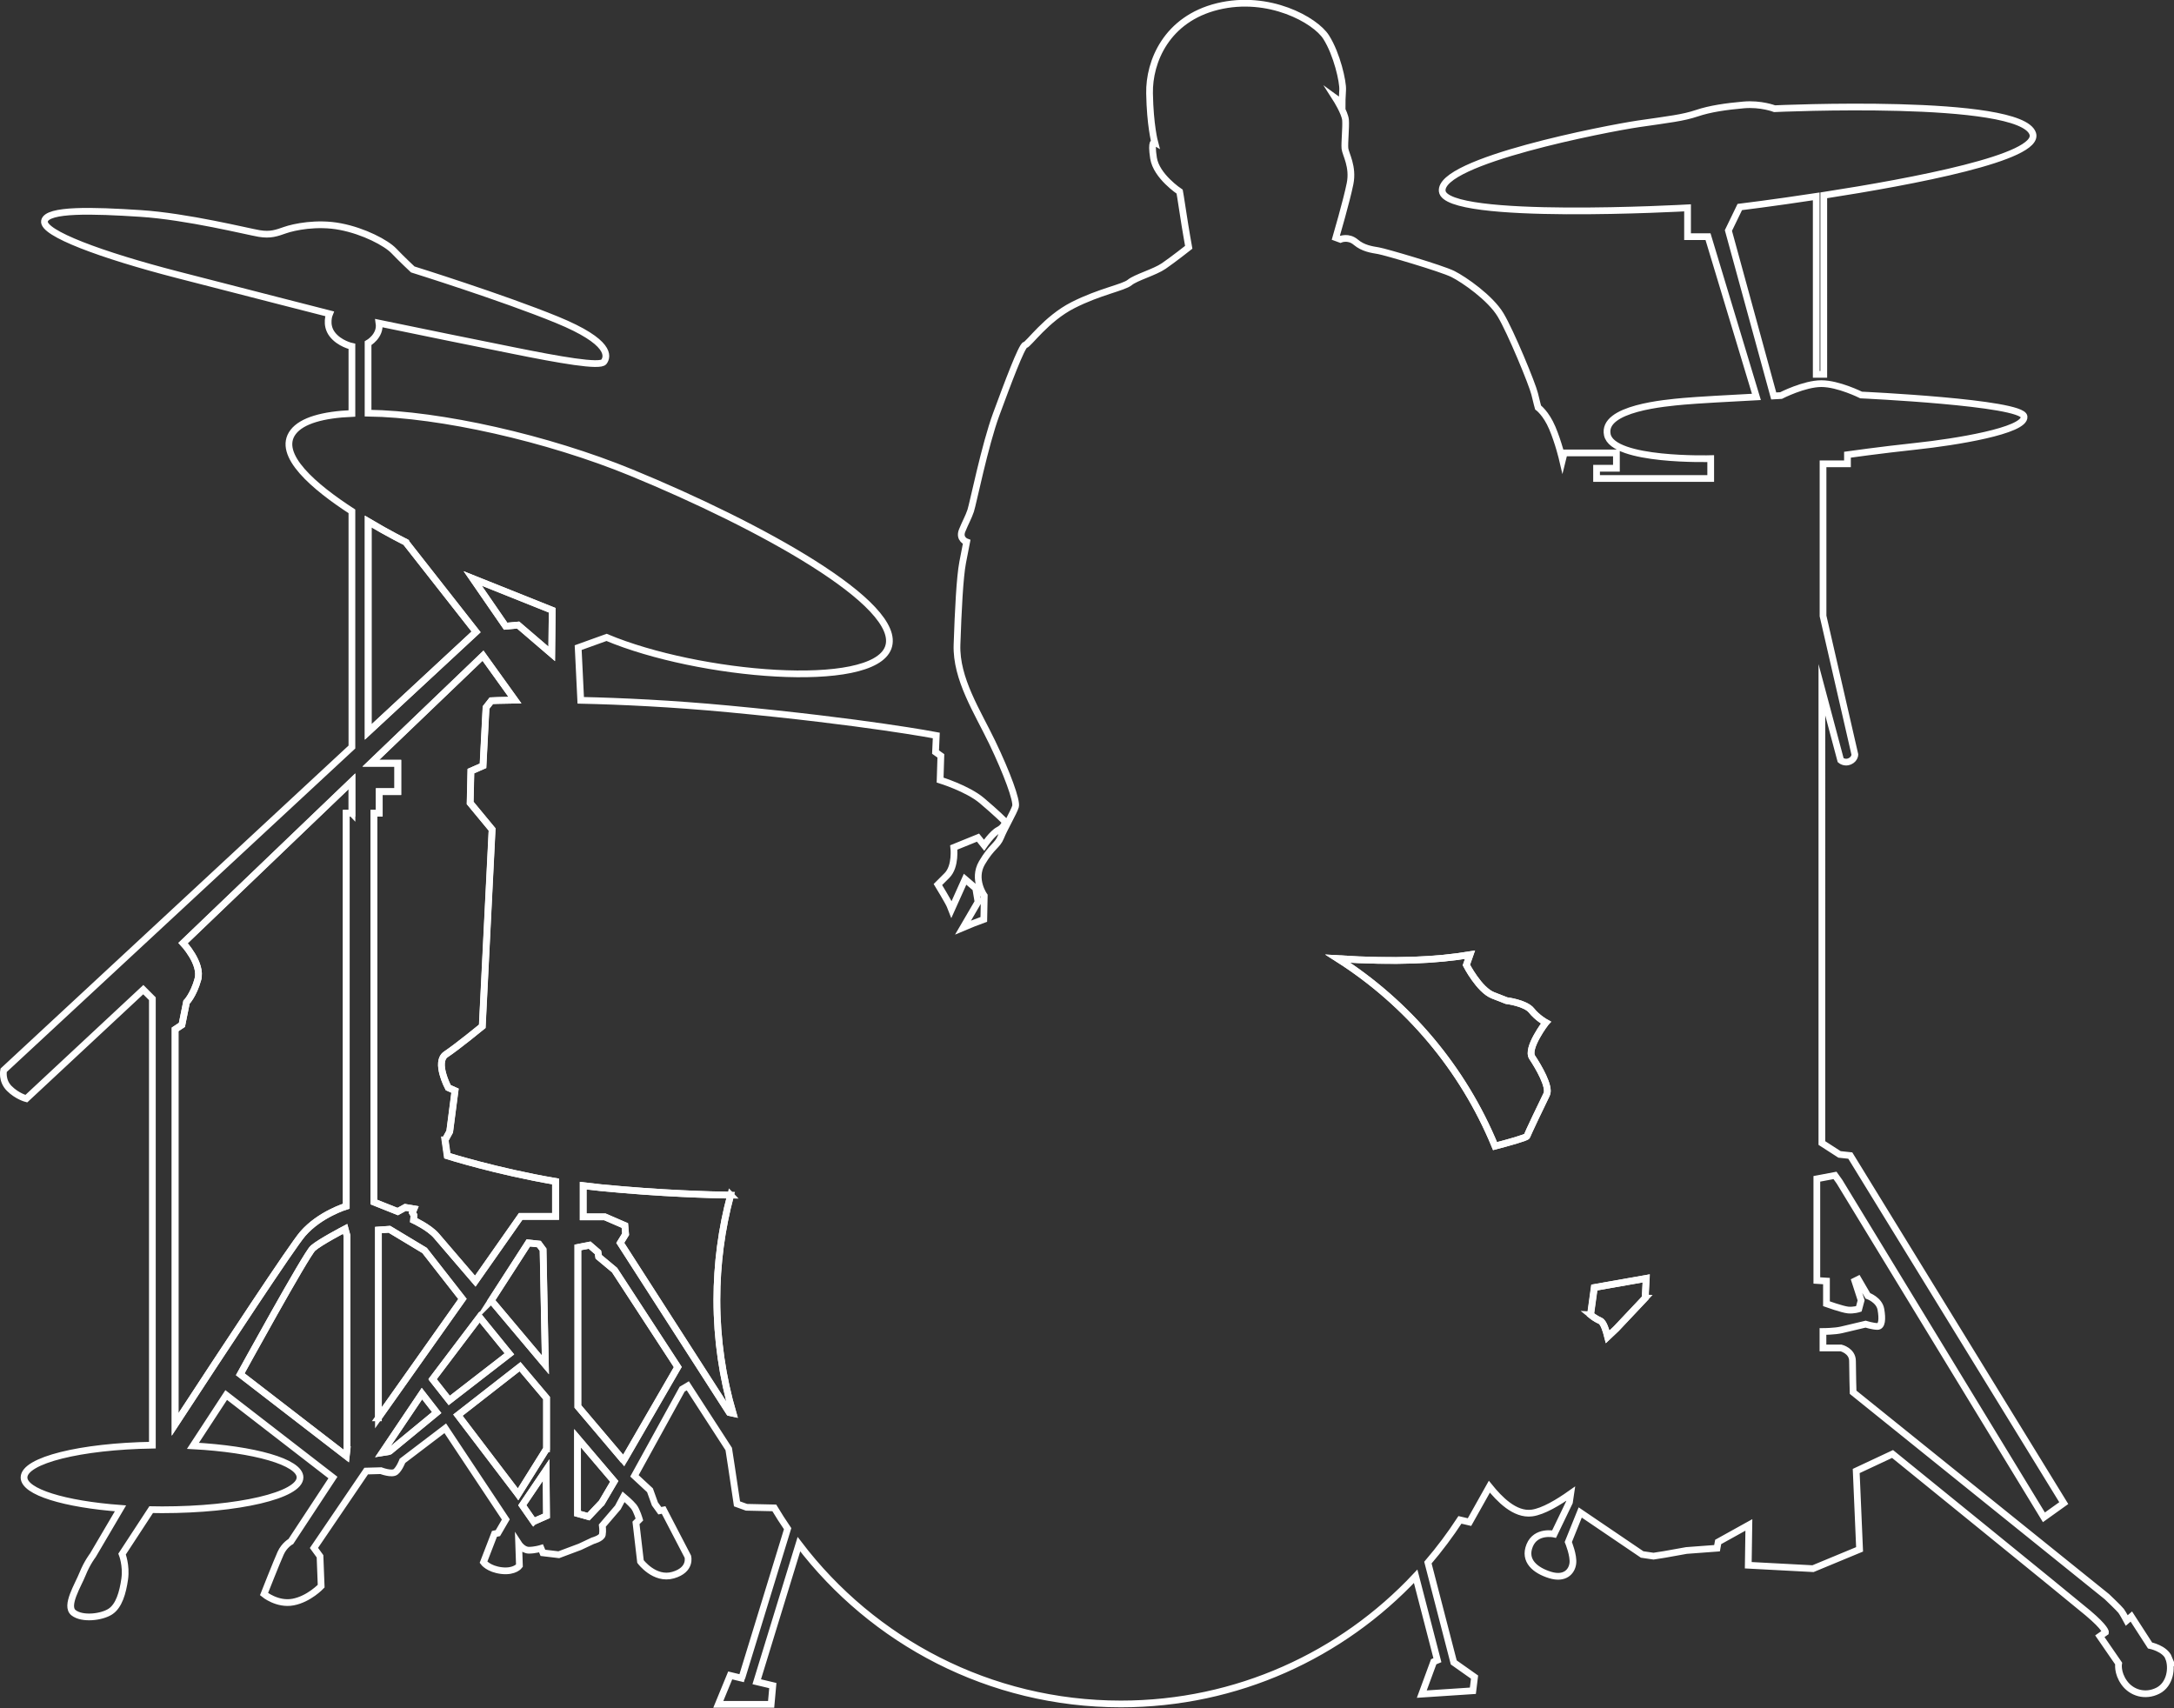 <?xml version="1.0" encoding="UTF-8"?><svg id="a" xmlns="http://www.w3.org/2000/svg" viewBox="0 0 323.03 253.77"><rect x="0" y="0" width="323.03" height="253.77" fill="#333333" stroke="none"/><defs><style>.b{fill:none;stroke:#fff;stroke-miterlimit:10;}</style></defs><polygon class="b" points="77.61 223.65 79.29 226.07 81.21 225.22 81.15 218.42 77.61 223.65"/><polygon class="b" points="71.25 195.69 64.27 204.92 66.75 208.07 75.69 201.15 71.25 195.69"/><polygon class="b" points="63.09 185.79 57.86 182.64 56.23 182.75 56.23 210.65 68.72 192.99 63.09 185.79"/><polygon class="b" points="80.7 185.68 80.08 184.84 78.51 184.67 72.99 193.22 81.04 202.78 80.7 185.68"/><polygon class="b" points="76.99 92.87 81.98 97.15 82.05 90.67 70.24 85.95 75.13 93.04 76.99 92.87"/><path class="b" d="M46.5,185.45c-1.01,.9-10.8,18.73-10.8,18.73l15.75,12.15,.11-.96v-31.78l-.28-1.01s-3.77,1.97-4.78,2.87Z"/><path class="b" d="M60.28,80.55s-2.48-1.22-5.57-3.06v31.27l16.03-14.87-10.46-13.33Z"/><path class="b" d="M29.4,145.52c-.67,2.36-1.69,3.38-1.69,3.38l-.68,3.37-1.01,.67v58.69c7.38-11.29,17.39-26.5,18.96-28.31,2.53-2.92,6.47-4.11,6.47-4.11v-58.39h.84v-4.75l-25.09,24.04s2.87,3.04,2.19,5.4Z"/><polygon class="b" points="56.79 215.83 57.86 215.66 64.89 209.87 62.7 207.05 56.79 215.83"/><path class="b" d="M236.34,195.35s.68,.56,1.46,.9c.46,.2,.85,1.41,1.09,2.37l1.28-1.21,4.3-4.56,.15-2.91-7.71,1.36-.56,4.05Z"/><polygon class="b" points="68.04 210.26 76.91 221.91 76.99 222.02 81.21 215.27 81.21 207.73 77.27 203.06 68.04 210.26"/><path class="b" d="M229.7,151.93s-1.24-.67-2.14-1.8c-.9-1.12-3.71-1.46-3.71-1.46l-2.02-.79c-2.03-.79-3.94-4.5-3.94-4.5l.54-1.53c-4.94,.82-11.01,1.12-19.63,.59,10.39,6.61,18.61,16.33,23.35,27.85,1.87-.49,4.66-1.26,4.74-1.48,.11-.34,2.36-5.06,2.92-6.19,.56-1.12-1.24-4.16-2.14-5.51-.9-1.35,2.02-5.17,2.02-5.17Z"/><polygon class="b" points="85.82 224.88 87.45 225.34 89.42 223.25 91.27 220.1 85.82 213.69 85.82 224.88"/><path class="b" d="M66.13,169.37l.68-1.24,.79-6.08-1.01-.45s-2.02-3.82-.34-4.95c1.69-1.12,5.4-4.16,5.4-4.16l1.46-29.25-3.26-3.94,.11-4.73,1.8-.79,.45-8.66,.79-1.01s1.25-.06,3.5-.09l-4.74-6.6-16.67,15.98h4.01v4.22h-2.76v3.21h-.79v57.77l3.54,1.41,1.12-.62,1.29,.22-.23,.56,.23,.39-.06,.73s2.31,1.07,3.38,2.31c1.07,1.24,5.79,6.75,5.79,6.75l6.75-9.62h5.17v-5.19c-8.8-1.5-16.09-3.81-16.09-3.81l-.34-2.36Z"/><polygon class="b" points="88.97 186.75 88.86 186.07 87.62 185 85.87 185.34 85.87 208.97 92.68 217.01 100.72 203.12 91.33 188.72 88.97 186.75"/><path class="b" d="M108.57,177.57c-2.92-.04-10.39-.24-19.27-1.11-.88-.09-1.77-.19-2.64-.3v4.63h3.21l2.98,1.29,.11,1.29-.79,1.29,16.2,25.2,.55,.12c-1.56-5.34-2.4-10.99-2.4-16.84,0-5.39,.71-10.61,2.04-15.58Z"/><path class="b" d="M322.26,246.34c-.59-1.43-2.79-1.86-2.79-1.86l-2.78-4.3-.68,.59s-.59-1.1-.84-1.43c-.25-.34-2.11-2.11-2.11-2.11l-37.71-30.37s-.09-3.12-.09-4.64-1.69-1.94-1.69-1.94h-2.7v-2.45s1.77,0,2.79-.25c1.01-.25,3.54-.84,3.54-.84,0,0,1.1,.34,1.77,.34s.76-1.1,.51-2.53c-.25-1.43-1.94-2.02-1.94-2.02l-1.43-2.45-.5,.25,.93,2.87-.34,1.27s-.76,.25-1.6,.17c-.84-.08-3.21-.93-3.21-.93v-3.37l-1.43-.09v-15.1l2.7-.51,.67,.94,30.37,49.86,2.95-2.11-31.72-51.64-1.6-.17-2.62-1.69V102.49l2.79,10.46s.59,.51,1.35,.17c.76-.34,.76-1.01,.76-1.01l-4.73-20.59v-22.61h3.63v-1.35s4.72-.67,10.29-1.27c5.57-.59,16.2-2.28,15.95-4.39-.25-2.11-24.21-3.21-24.21-3.21,0,0-3.37-1.69-5.91-1.69s-5.99,1.77-5.99,1.77c0,0-.41,.02-1.09,.06l-6.73-24.58,1.69-3.49s4.88-.59,11.36-1.58v26.44h1.12V29.02c13.28-2.06,32.23-5.63,31.05-9.16-1.8-5.4-38.36-3.71-38.36-3.71,0,0-2.03-.79-4.61-.56-2.58,.23-4.95,.56-6.97,1.24-2.02,.68-4.05,.9-8.66,1.57-4.61,.68-29.7,5.51-29.14,10.01,.56,4.5,36.45,2.47,36.45,2.47v4.28h3.04l7.19,23.81c-3.68,.19-9.04,.49-10.76,.65-2.7,.25-12.23,1.01-11.39,4.98,.84,3.97,15.36,3.54,15.36,3.54v2.95h-16.96v-1.52h2.95v-2.28h-7.76l-.25,1.01s-.59-2.53-1.52-4.72c-.93-2.19-2.11-3.04-2.11-3.04,0,0-.17-.59-.51-2.02-.34-1.43-3.54-9.2-5.06-11.73-1.52-2.53-5.4-5.23-7.09-6.08-1.69-.84-10.04-3.29-11.05-3.46-1.01-.17-2.28-.34-3.38-1.27-1.1-.93-2.28-.42-2.28-.42l-.68-.25s1.6-5.48,2.11-8.02c.51-2.53-.67-4.39-.76-5.23-.08-.84,.17-3.12,.09-4.22-.09-1.1-1.44-3.21-1.44-3.21l.93,.68s0-.76,.08-1.94c.08-1.18-.84-5.32-2.45-7.85-1.6-2.53-8.52-6.41-16.12-4.56-7.59,1.86-10.21,8.18-10.12,12.91,.08,4.72,.76,7.26,.76,7.26,0,0-.59-.34-.17,2.36,.42,2.7,3.88,4.98,3.88,4.98,0,0,.17,.93,.51,3.21,.34,2.28,.84,5.06,.84,5.06,0,0-2.36,1.86-3.71,2.78-1.35,.93-4.14,1.69-5.06,2.45-.93,.76-4.47,1.35-8.44,3.37-3.97,2.02-6.58,5.82-7.09,5.91-.51,.09-2.62,5.74-4.3,10.29-1.69,4.56-3.46,13.33-3.8,14.34-.34,1.01-.76,1.69-1.27,2.95-.51,1.27,.67,1.69,.67,1.69,0,0-.17,.84-.59,3.04-.42,2.19-.67,7.17-.84,12.23-.17,5.06,3.04,9.96,5.23,14.51,2.19,4.56,3.71,8.69,3.46,9.53-.25,.84-1.69,3.29-2.19,4.56-.51,1.27-1.35,1.35-2.79,3.8-1.43,2.45,.34,4.89,.34,4.89l-.07,3.52c-1.04,.38-2.07,.78-3.08,1.21l2.22-3.8-.34-2.03-1.58-1.35-2.02,4.5-.22-.56c-.22-.56-1.8-3.15-1.8-3.15l1.35-1.35c1.35-1.35,1.01-4.16,1.01-4.16l3.6-1.46,.9,1.13s1.24-1.8,2.14-2.25c.9-.45,1.01-1.24,1.01-1.24,0,0-1.35-1.35-3.49-3.15-2.14-1.8-6.19-3.04-6.19-3.04l.11-3.6-.79-.56,.11-2.47s-10.57-2.03-30.82-3.94c-8.49-.8-16.07-1.15-22.01-1.28l-.38-7.83,4.22-1.52c13.67,5.74,39.49,7.93,41.85,1.52,2.36-6.41-19.24-18.22-38.14-25.99-12.49-5.13-28.45-8.71-39.15-8.85v-10.39s1.91-1.07,1.63-2.98c7.59,1.58,12.88,2.64,19.86,4.05,6.98,1.41,12.99,2.48,13.56,1.69,.56-.79,1.12-2.92-6.98-6.24-8.1-3.32-21.43-7.48-21.43-7.48,0,0-1.69-1.58-2.81-2.76-1.13-1.18-4.44-2.93-7.93-3.6-3.49-.68-6.92,.06-8.21,.51-1.29,.45-2.19,.79-3.88,.51-1.69-.28-10.69-2.53-17.66-2.98-6.97-.45-13.89-.68-14.23,1.13-.34,1.8,8.44,5.06,19.8,7.99,11.36,2.93,22.56,5.79,22.56,5.79,0,0-.68,1.63,.39,3.04,1.07,1.41,2.93,1.8,2.93,1.8v9.97c-4.26,.18-7.41,1.04-8.72,2.74-2.61,3.38,3.24,8.25,8.72,11.8v35.02L.54,159.02s-.34,1.52,.84,2.7c1.18,1.18,2.53,1.52,2.53,1.52l17.38-16.2,1.35,1.35v66.33c-10.65,.17-19.07,2.25-19.07,4.8,0,2.15,6.02,3.97,14.33,4.59l-4.1,6.97s-.84,1.07-1.52,2.75c-.67,1.69-2.64,4.78-1.35,5.79,1.29,1.01,4.16,.67,5.46-.17,1.29-.84,1.85-2.81,2.14-4.84,.28-2.03-.39-3.71-.39-3.71l4.32-6.6c.53,.01,1.07,.02,1.62,.02,11.32,0,20.5-2.15,20.5-4.81,0-2.28-6.8-4.2-15.91-4.69l4.94-7.55,15.86,12.26-6.25,9.5s-.96,.51-1.52,1.74c-.56,1.24-2.47,6.08-2.47,6.08,0,0,1.97,1.63,4.33,1.18,2.36-.45,4.16-2.36,4.16-2.36l-.17-4.44-.9-1.24,7.76-11.42,2.19-.06s1.63,.62,2.19,.17c.56-.45,1.01-1.63,1.01-1.63l6.36-4.84,9,13.55-1.18,2.03-.51,.11-1.63,4.22s.73,1.01,2.7,1.24c1.97,.22,2.64-.73,2.64-.73l-.11-3.26s.62,.96,1.52,.96,1.8-.28,1.8-.28l.28,.67,2.36,.28,3.15-1.18,1.91-.9s1.29-.34,1.41-.9c.11-.56,0-1.35,0-1.35l2.31-2.7,.84-1.58s1.07,.9,1.52,1.46c.45,.56,.84,1.91,.84,1.91l-.51,.51,.67,5.74s2.08,2.81,4.84,2.02c2.76-.79,2.19-2.76,2.19-2.76l-3.6-6.92-.56,.11-.73-1.01-.73-2.03-2.31-2.14,7.09-12.88,.84-.5,6.08,9.39,.39,2.53,.84,5.62,1.41,.51,4.13,.09c.63,1.05,1.29,2.08,1.98,3.09l-6.81,22.19,.43,.13-2.15-.52-1.77,4.3h7.85l.25-2.79-2.39-.57,6.27-20.44c10.97,14.42,28.32,23.74,47.84,23.74,17.28,0,32.85-7.29,43.8-18.97l3.23,12.47-.55,.23-1.77,4.81,7.59-.5,.25-2.03-3.09-2.18-3.84-14.83c1.72-2.01,3.31-4.13,4.76-6.35l1.42,.33,2.95-5.26c1.45,1.79,3.76,4.25,6.33,3.91,1.67-.22,3.92-1.58,5.76-2.88l-.19,1.28-2.28,4.73s-2.7-.59-3.63,1.69c-.93,2.28,.84,3.71,3.04,4.39,2.19,.67,3.21-.51,3.37-1.69,.17-1.18-.67-3.21-.67-3.21l1.77-4.39,9.2,6.24,1.69,.25,1.6-.25,3.29-.59,4.55-.34,.17-.93,4.56-2.53-.09,5.99,9.62,.51,6.92-2.87-.5-11.64,5.4-2.53s26.32,21.35,29.02,23.62c2.7,2.28,2.62,2.87,2.62,2.87l-.84,.59,2.79,4.05s-.25,1.35,.84,2.87c1.1,1.52,3.12,2.11,4.98,1.18,1.86-.93,2.19-3.46,1.6-4.9ZM51.56,215.38l-.11,.96-15.75-12.15s9.79-17.83,10.8-18.73c1.01-.9,4.78-2.87,4.78-2.87l.28,1.01v31.78Zm.73-94.55h-.84v58.39s-3.94,1.18-6.47,4.11c-1.57,1.82-11.58,17.02-18.96,28.31v-58.69l1.01-.67,.68-3.37s1.01-1.01,1.69-3.38c.67-2.36-2.19-5.4-2.19-5.4l25.09-24.04v4.75Zm29.76-30.15l-.07,6.47-4.99-4.28-1.86,.17-4.89-7.09,11.81,4.72Zm-27.34-13.05v-.14c3.09,1.84,5.57,3.06,5.57,3.06l10.46,13.33-16.03,14.87v-31.13Zm1.52,133.03v-27.9l1.63-.11,5.23,3.15,5.62,7.2-12.49,17.66Zm1.63,5.01l-1.07,.17,5.9-8.77,2.19,2.81-7.03,5.79Zm6.41-10.75l6.98-9.22,4.44,5.46-8.94,6.92-2.48-3.15Zm8.72-11.7l5.51-8.55,1.57,.17,.62,.84,.34,17.1-8.04-9.56Zm6.3,32.85l-1.69-2.42,3.54-5.23,.06,6.81-1.91,.84Zm1.91-10.8l-4.22,6.75-.08-.11-8.86-11.65,9.23-7.2,3.94,4.67v7.54Zm1.35-34.54h-5.17l-6.75,9.62s-4.73-5.51-5.79-6.75c-1.07-1.24-3.38-2.31-3.38-2.31l.06-.73-.23-.39,.23-.56-1.29-.22-1.12,.62-3.54-1.41v-57.77h.79v-3.21h2.76v-4.22h-4.01l16.67-15.98,4.74,6.6c-2.25,.03-3.5,.09-3.5,.09l-.79,1.01-.45,8.66-1.8,.79-.11,4.73,3.26,3.94-1.46,29.25s-3.71,3.04-5.4,4.16c-1.69,1.13,.34,4.95,.34,4.95l1.01,.45-.79,6.08-.68,1.24,.34,2.36s7.29,2.31,16.09,3.81v5.19Zm6.86,42.52l-1.97,2.08-1.63-.45v-11.19l5.46,6.41-1.86,3.15Zm3.26-6.24l-6.81-8.04v-23.63l1.74-.34,1.24,1.07,.11,.67,2.36,1.97,9.39,14.4-8.04,13.89Zm15.69-7.14l-16.2-25.2,.79-1.29-.11-1.29-2.98-1.29h-3.21v-4.63c.88,.11,1.76,.21,2.64,.3,8.88,.87,16.34,1.07,19.27,1.11-1.33,4.97-2.04,10.19-2.04,15.58,0,5.85,.84,11.5,2.4,16.84l-.55-.12Zm121.44-47.25c-.56,1.12-2.81,5.85-2.92,6.19-.07,.22-2.86,.99-4.74,1.48-4.75-11.52-12.96-21.23-23.35-27.85,8.62,.54,14.69,.24,19.63-.59l-.54,1.53s1.91,3.71,3.94,4.5l2.02,.79s2.81,.34,3.71,1.46c.9,1.13,2.14,1.8,2.14,1.8,0,0-2.93,3.82-2.02,5.17,.9,1.35,2.7,4.39,2.14,5.51Zm14.65,30.23l-4.3,4.56-1.28,1.21c-.24-.96-.62-2.17-1.09-2.37-.79-.34-1.46-.9-1.46-.9l.56-4.05,7.71-1.36-.15,2.91Z"/></svg>